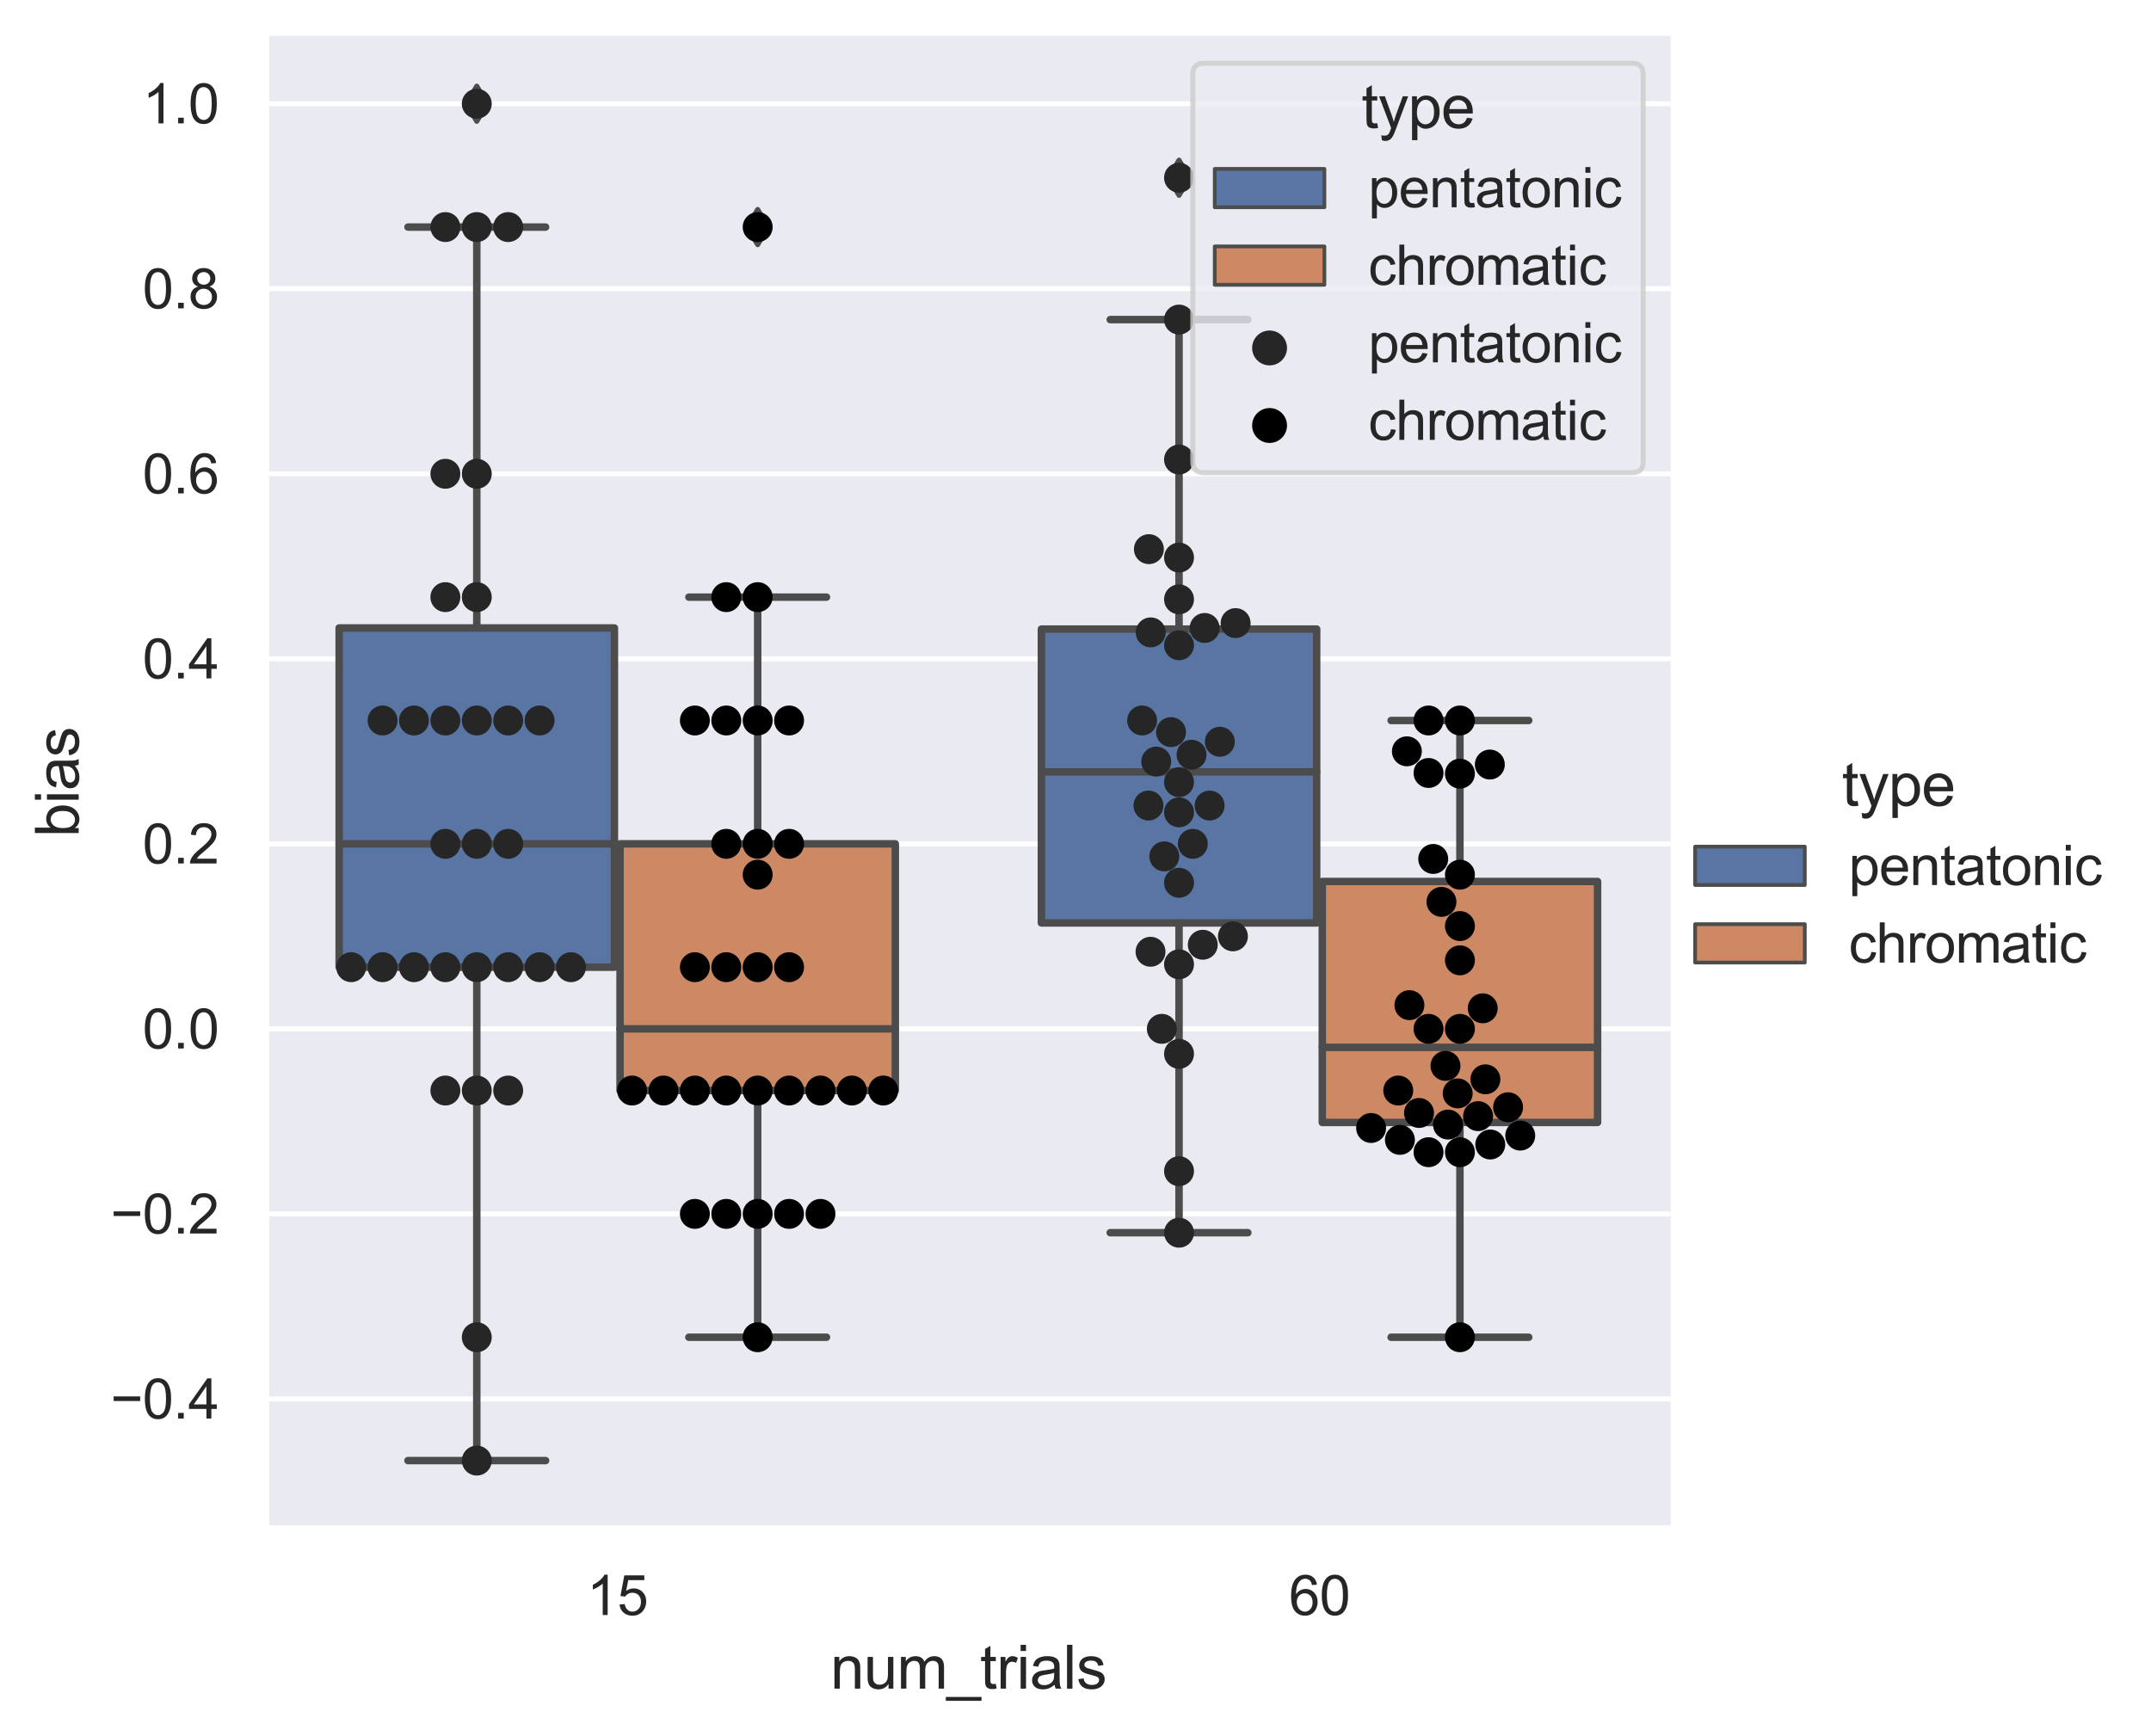 <?xml version="1.0" encoding="utf-8" standalone="no"?>
<!DOCTYPE svg PUBLIC "-//W3C//DTD SVG 1.1//EN"
  "http://www.w3.org/Graphics/SVG/1.1/DTD/svg11.dtd">
<svg xmlns:xlink="http://www.w3.org/1999/xlink" width="431.552pt" height="348.432pt" viewBox="0 0 431.552 348.432" xmlns="http://www.w3.org/2000/svg" version="1.1">
 <defs>
  <style type="text/css">*{stroke-linejoin: round; stroke-linecap: butt}</style>
 </defs>
 <g id="figure_1">
  <g id="patch_1">
   <path d="M 0 348.432 
L 431.552 348.432 
L 431.552 0 
L 0 0 
z
" style="fill: #ffffff"/>
  </g>
  <g id="axes_1">
   <g id="patch_2">
    <path d="M 53.389 306.697 
L 335.17 306.697 
L 335.17 7.2 
L 53.389 7.2 
z
" style="fill: #eaeaf2"/>
   </g>
   <g id="matplotlib.axis_1">
    <g id="xtick_1">
     <g id="text_1">
      <!-- 15 -->
      <g style="fill: #262626" transform="translate(117.717 324.071) scale(0.11 -0.11)">
       <defs>
        <path id="ArialMT-31" d="M 2384 0 
L 1822 0 
L 1822 3584 
Q 1619 3391 1289 3197 
Q 959 3003 697 2906 
L 697 3450 
Q 1169 3672 1522 3987 
Q 1875 4303 2022 4600 
L 2384 4600 
L 2384 0 
z
" transform="scale(0.016)"/>
        <path id="ArialMT-35" d="M 266 1200 
L 856 1250 
Q 922 819 1161 601 
Q 1400 384 1738 384 
Q 2144 384 2425 690 
Q 2706 997 2706 1503 
Q 2706 1984 2436 2262 
Q 2166 2541 1728 2541 
Q 1456 2541 1237 2417 
Q 1019 2294 894 2097 
L 366 2166 
L 809 4519 
L 3088 4519 
L 3088 3981 
L 1259 3981 
L 1013 2750 
Q 1425 3038 1878 3038 
Q 2478 3038 2890 2622 
Q 3303 2206 3303 1553 
Q 3303 931 2941 478 
Q 2500 -78 1738 -78 
Q 1113 -78 717 272 
Q 322 622 266 1200 
z
" transform="scale(0.016)"/>
       </defs>
       <use xlink:href="#ArialMT-31"/>
       <use xlink:href="#ArialMT-35" x="55.615"/>
      </g>
     </g>
    </g>
    <g id="xtick_2">
     <g id="text_2">
      <!-- 60 -->
      <g style="fill: #262626" transform="translate(258.608 324.071) scale(0.11 -0.11)">
       <defs>
        <path id="ArialMT-36" d="M 3184 3459 
L 2625 3416 
Q 2550 3747 2413 3897 
Q 2184 4138 1850 4138 
Q 1581 4138 1378 3988 
Q 1113 3794 959 3422 
Q 806 3050 800 2363 
Q 1003 2672 1297 2822 
Q 1591 2972 1913 2972 
Q 2475 2972 2870 2558 
Q 3266 2144 3266 1488 
Q 3266 1056 3080 686 
Q 2894 316 2569 119 
Q 2244 -78 1831 -78 
Q 1128 -78 684 439 
Q 241 956 241 2144 
Q 241 3472 731 4075 
Q 1159 4600 1884 4600 
Q 2425 4600 2770 4297 
Q 3116 3994 3184 3459 
z
M 888 1484 
Q 888 1194 1011 928 
Q 1134 663 1356 523 
Q 1578 384 1822 384 
Q 2178 384 2434 671 
Q 2691 959 2691 1453 
Q 2691 1928 2437 2201 
Q 2184 2475 1800 2475 
Q 1419 2475 1153 2201 
Q 888 1928 888 1484 
z
" transform="scale(0.016)"/>
        <path id="ArialMT-30" d="M 266 2259 
Q 266 3072 433 3567 
Q 600 4063 929 4331 
Q 1259 4600 1759 4600 
Q 2128 4600 2406 4451 
Q 2684 4303 2865 4023 
Q 3047 3744 3150 3342 
Q 3253 2941 3253 2259 
Q 3253 1453 3087 958 
Q 2922 463 2592 192 
Q 2263 -78 1759 -78 
Q 1097 -78 719 397 
Q 266 969 266 2259 
z
M 844 2259 
Q 844 1131 1108 757 
Q 1372 384 1759 384 
Q 2147 384 2411 759 
Q 2675 1134 2675 2259 
Q 2675 3391 2411 3762 
Q 2147 4134 1753 4134 
Q 1366 4134 1134 3806 
Q 844 3388 844 2259 
z
" transform="scale(0.016)"/>
       </defs>
       <use xlink:href="#ArialMT-36"/>
       <use xlink:href="#ArialMT-30" x="55.615"/>
      </g>
     </g>
    </g>
    <g id="text_3">
     <!-- num_trials -->
     <g style="fill: #262626" transform="translate(166.605 338.847) scale(0.12 -0.12)">
      <defs>
       <path id="ArialMT-6e" d="M 422 0 
L 422 3319 
L 928 3319 
L 928 2847 
Q 1294 3394 1984 3394 
Q 2284 3394 2536 3286 
Q 2788 3178 2913 3003 
Q 3038 2828 3088 2588 
Q 3119 2431 3119 2041 
L 3119 0 
L 2556 0 
L 2556 2019 
Q 2556 2363 2490 2533 
Q 2425 2703 2258 2804 
Q 2091 2906 1866 2906 
Q 1506 2906 1245 2678 
Q 984 2450 984 1813 
L 984 0 
L 422 0 
z
" transform="scale(0.016)"/>
       <path id="ArialMT-75" d="M 2597 0 
L 2597 488 
Q 2209 -75 1544 -75 
Q 1250 -75 995 37 
Q 741 150 617 320 
Q 494 491 444 738 
Q 409 903 409 1263 
L 409 3319 
L 972 3319 
L 972 1478 
Q 972 1038 1006 884 
Q 1059 663 1231 536 
Q 1403 409 1656 409 
Q 1909 409 2131 539 
Q 2353 669 2445 892 
Q 2538 1116 2538 1541 
L 2538 3319 
L 3100 3319 
L 3100 0 
L 2597 0 
z
" transform="scale(0.016)"/>
       <path id="ArialMT-6d" d="M 422 0 
L 422 3319 
L 925 3319 
L 925 2853 
Q 1081 3097 1340 3245 
Q 1600 3394 1931 3394 
Q 2300 3394 2536 3241 
Q 2772 3088 2869 2813 
Q 3263 3394 3894 3394 
Q 4388 3394 4653 3120 
Q 4919 2847 4919 2278 
L 4919 0 
L 4359 0 
L 4359 2091 
Q 4359 2428 4304 2576 
Q 4250 2725 4106 2815 
Q 3963 2906 3769 2906 
Q 3419 2906 3187 2673 
Q 2956 2441 2956 1928 
L 2956 0 
L 2394 0 
L 2394 2156 
Q 2394 2531 2256 2718 
Q 2119 2906 1806 2906 
Q 1569 2906 1367 2781 
Q 1166 2656 1075 2415 
Q 984 2175 984 1722 
L 984 0 
L 422 0 
z
" transform="scale(0.016)"/>
       <path id="ArialMT-5f" d="M -97 -1272 
L -97 -866 
L 3631 -866 
L 3631 -1272 
L -97 -1272 
z
" transform="scale(0.016)"/>
       <path id="ArialMT-74" d="M 1650 503 
L 1731 6 
Q 1494 -44 1306 -44 
Q 1000 -44 831 53 
Q 663 150 594 308 
Q 525 466 525 972 
L 525 2881 
L 113 2881 
L 113 3319 
L 525 3319 
L 525 4141 
L 1084 4478 
L 1084 3319 
L 1650 3319 
L 1650 2881 
L 1084 2881 
L 1084 941 
Q 1084 700 1114 631 
Q 1144 563 1211 522 
Q 1278 481 1403 481 
Q 1497 481 1650 503 
z
" transform="scale(0.016)"/>
       <path id="ArialMT-72" d="M 416 0 
L 416 3319 
L 922 3319 
L 922 2816 
Q 1116 3169 1280 3281 
Q 1444 3394 1641 3394 
Q 1925 3394 2219 3213 
L 2025 2691 
Q 1819 2813 1613 2813 
Q 1428 2813 1281 2702 
Q 1134 2591 1072 2394 
Q 978 2094 978 1738 
L 978 0 
L 416 0 
z
" transform="scale(0.016)"/>
       <path id="ArialMT-69" d="M 425 3934 
L 425 4581 
L 988 4581 
L 988 3934 
L 425 3934 
z
M 425 0 
L 425 3319 
L 988 3319 
L 988 0 
L 425 0 
z
" transform="scale(0.016)"/>
       <path id="ArialMT-61" d="M 2588 409 
Q 2275 144 1986 34 
Q 1697 -75 1366 -75 
Q 819 -75 525 192 
Q 231 459 231 875 
Q 231 1119 342 1320 
Q 453 1522 633 1644 
Q 813 1766 1038 1828 
Q 1203 1872 1538 1913 
Q 2219 1994 2541 2106 
Q 2544 2222 2544 2253 
Q 2544 2597 2384 2738 
Q 2169 2928 1744 2928 
Q 1347 2928 1158 2789 
Q 969 2650 878 2297 
L 328 2372 
Q 403 2725 575 2942 
Q 747 3159 1072 3276 
Q 1397 3394 1825 3394 
Q 2250 3394 2515 3294 
Q 2781 3194 2906 3042 
Q 3031 2891 3081 2659 
Q 3109 2516 3109 2141 
L 3109 1391 
Q 3109 606 3145 398 
Q 3181 191 3288 0 
L 2700 0 
Q 2613 175 2588 409 
z
M 2541 1666 
Q 2234 1541 1622 1453 
Q 1275 1403 1131 1340 
Q 988 1278 909 1158 
Q 831 1038 831 891 
Q 831 666 1001 516 
Q 1172 366 1500 366 
Q 1825 366 2078 508 
Q 2331 650 2450 897 
Q 2541 1088 2541 1459 
L 2541 1666 
z
" transform="scale(0.016)"/>
       <path id="ArialMT-6c" d="M 409 0 
L 409 4581 
L 972 4581 
L 972 0 
L 409 0 
z
" transform="scale(0.016)"/>
       <path id="ArialMT-73" d="M 197 991 
L 753 1078 
Q 800 744 1014 566 
Q 1228 388 1613 388 
Q 2000 388 2187 545 
Q 2375 703 2375 916 
Q 2375 1106 2209 1216 
Q 2094 1291 1634 1406 
Q 1016 1563 777 1677 
Q 538 1791 414 1992 
Q 291 2194 291 2438 
Q 291 2659 392 2848 
Q 494 3038 669 3163 
Q 800 3259 1026 3326 
Q 1253 3394 1513 3394 
Q 1903 3394 2198 3281 
Q 2494 3169 2634 2976 
Q 2775 2784 2828 2463 
L 2278 2388 
Q 2241 2644 2061 2787 
Q 1881 2931 1553 2931 
Q 1166 2931 1000 2803 
Q 834 2675 834 2503 
Q 834 2394 903 2306 
Q 972 2216 1119 2156 
Q 1203 2125 1616 2013 
Q 2213 1853 2448 1751 
Q 2684 1650 2818 1456 
Q 2953 1263 2953 975 
Q 2953 694 2789 445 
Q 2625 197 2315 61 
Q 2006 -75 1616 -75 
Q 969 -75 630 194 
Q 291 463 197 991 
z
" transform="scale(0.016)"/>
      </defs>
      <use xlink:href="#ArialMT-6e"/>
      <use xlink:href="#ArialMT-75" x="55.615"/>
      <use xlink:href="#ArialMT-6d" x="111.23"/>
      <use xlink:href="#ArialMT-5f" x="194.531"/>
      <use xlink:href="#ArialMT-74" x="250.146"/>
      <use xlink:href="#ArialMT-72" x="277.93"/>
      <use xlink:href="#ArialMT-69" x="311.23"/>
      <use xlink:href="#ArialMT-61" x="333.447"/>
      <use xlink:href="#ArialMT-6c" x="389.062"/>
      <use xlink:href="#ArialMT-73" x="411.279"/>
     </g>
    </g>
   </g>
   <g id="matplotlib.axis_2">
    <g id="ytick_1">
     <g id="line2d_1">
      <path d="M 53.389 280.708 
L 335.17 280.708 
" clip-path="url(#pcadd8b3899)" style="fill: none; stroke: #ffffff; stroke-linecap: round"/>
     </g>
     <g id="text_4">
      <!-- −0.4 -->
      <g style="fill: #262626" transform="translate(22.174 284.645) scale(0.11 -0.11)">
       <defs>
        <path id="ArialMT-2212" d="M 3381 1997 
L 356 1997 
L 356 2522 
L 3381 2522 
L 3381 1997 
z
" transform="scale(0.016)"/>
        <path id="ArialMT-2e" d="M 581 0 
L 581 641 
L 1222 641 
L 1222 0 
L 581 0 
z
" transform="scale(0.016)"/>
        <path id="ArialMT-34" d="M 2069 0 
L 2069 1097 
L 81 1097 
L 81 1613 
L 2172 4581 
L 2631 4581 
L 2631 1613 
L 3250 1613 
L 3250 1097 
L 2631 1097 
L 2631 0 
L 2069 0 
z
M 2069 1613 
L 2069 3678 
L 634 1613 
L 2069 1613 
z
" transform="scale(0.016)"/>
       </defs>
       <use xlink:href="#ArialMT-2212"/>
       <use xlink:href="#ArialMT-30" x="58.398"/>
       <use xlink:href="#ArialMT-2e" x="114.014"/>
       <use xlink:href="#ArialMT-34" x="141.797"/>
      </g>
     </g>
    </g>
    <g id="ytick_2">
     <g id="line2d_2">
      <path d="M 53.389 243.58 
L 335.17 243.58 
" clip-path="url(#pcadd8b3899)" style="fill: none; stroke: #ffffff; stroke-linecap: round"/>
     </g>
     <g id="text_5">
      <!-- −0.2 -->
      <g style="fill: #262626" transform="translate(22.174 247.517) scale(0.11 -0.11)">
       <defs>
        <path id="ArialMT-32" d="M 3222 541 
L 3222 0 
L 194 0 
Q 188 203 259 391 
Q 375 700 629 1000 
Q 884 1300 1366 1694 
Q 2113 2306 2375 2664 
Q 2638 3022 2638 3341 
Q 2638 3675 2398 3904 
Q 2159 4134 1775 4134 
Q 1369 4134 1125 3890 
Q 881 3647 878 3216 
L 300 3275 
Q 359 3922 746 4261 
Q 1134 4600 1788 4600 
Q 2447 4600 2831 4234 
Q 3216 3869 3216 3328 
Q 3216 3053 3103 2787 
Q 2991 2522 2730 2228 
Q 2469 1934 1863 1422 
Q 1356 997 1212 845 
Q 1069 694 975 541 
L 3222 541 
z
" transform="scale(0.016)"/>
       </defs>
       <use xlink:href="#ArialMT-2212"/>
       <use xlink:href="#ArialMT-30" x="58.398"/>
       <use xlink:href="#ArialMT-2e" x="114.014"/>
       <use xlink:href="#ArialMT-32" x="141.797"/>
      </g>
     </g>
    </g>
    <g id="ytick_3">
     <g id="line2d_3">
      <path d="M 53.389 206.452 
L 335.17 206.452 
" clip-path="url(#pcadd8b3899)" style="fill: none; stroke: #ffffff; stroke-linecap: round"/>
     </g>
     <g id="text_6">
      <!-- 0.0 -->
      <g style="fill: #262626" transform="translate(28.599 210.389) scale(0.11 -0.11)">
       <use xlink:href="#ArialMT-30"/>
       <use xlink:href="#ArialMT-2e" x="55.615"/>
       <use xlink:href="#ArialMT-30" x="83.398"/>
      </g>
     </g>
    </g>
    <g id="ytick_4">
     <g id="line2d_4">
      <path d="M 53.389 169.325 
L 335.17 169.325 
" clip-path="url(#pcadd8b3899)" style="fill: none; stroke: #ffffff; stroke-linecap: round"/>
     </g>
     <g id="text_7">
      <!-- 0.2 -->
      <g style="fill: #262626" transform="translate(28.599 173.261) scale(0.11 -0.11)">
       <use xlink:href="#ArialMT-30"/>
       <use xlink:href="#ArialMT-2e" x="55.615"/>
       <use xlink:href="#ArialMT-32" x="83.398"/>
      </g>
     </g>
    </g>
    <g id="ytick_5">
     <g id="line2d_5">
      <path d="M 53.389 132.197 
L 335.17 132.197 
" clip-path="url(#pcadd8b3899)" style="fill: none; stroke: #ffffff; stroke-linecap: round"/>
     </g>
     <g id="text_8">
      <!-- 0.4 -->
      <g style="fill: #262626" transform="translate(28.599 136.134) scale(0.11 -0.11)">
       <use xlink:href="#ArialMT-30"/>
       <use xlink:href="#ArialMT-2e" x="55.615"/>
       <use xlink:href="#ArialMT-34" x="83.398"/>
      </g>
     </g>
    </g>
    <g id="ytick_6">
     <g id="line2d_6">
      <path d="M 53.389 95.069 
L 335.17 95.069 
" clip-path="url(#pcadd8b3899)" style="fill: none; stroke: #ffffff; stroke-linecap: round"/>
     </g>
     <g id="text_9">
      <!-- 0.6 -->
      <g style="fill: #262626" transform="translate(28.599 99.006) scale(0.11 -0.11)">
       <use xlink:href="#ArialMT-30"/>
       <use xlink:href="#ArialMT-2e" x="55.615"/>
       <use xlink:href="#ArialMT-36" x="83.398"/>
      </g>
     </g>
    </g>
    <g id="ytick_7">
     <g id="line2d_7">
      <path d="M 53.389 57.941 
L 335.17 57.941 
" clip-path="url(#pcadd8b3899)" style="fill: none; stroke: #ffffff; stroke-linecap: round"/>
     </g>
     <g id="text_10">
      <!-- 0.8 -->
      <g style="fill: #262626" transform="translate(28.599 61.878) scale(0.11 -0.11)">
       <defs>
        <path id="ArialMT-38" d="M 1131 2484 
Q 781 2613 612 2850 
Q 444 3088 444 3419 
Q 444 3919 803 4259 
Q 1163 4600 1759 4600 
Q 2359 4600 2725 4251 
Q 3091 3903 3091 3403 
Q 3091 3084 2923 2848 
Q 2756 2613 2416 2484 
Q 2838 2347 3058 2040 
Q 3278 1734 3278 1309 
Q 3278 722 2862 322 
Q 2447 -78 1769 -78 
Q 1091 -78 675 323 
Q 259 725 259 1325 
Q 259 1772 486 2073 
Q 713 2375 1131 2484 
z
M 1019 3438 
Q 1019 3113 1228 2906 
Q 1438 2700 1772 2700 
Q 2097 2700 2305 2904 
Q 2513 3109 2513 3406 
Q 2513 3716 2298 3927 
Q 2084 4138 1766 4138 
Q 1444 4138 1231 3931 
Q 1019 3725 1019 3438 
z
M 838 1322 
Q 838 1081 952 856 
Q 1066 631 1291 507 
Q 1516 384 1775 384 
Q 2178 384 2440 643 
Q 2703 903 2703 1303 
Q 2703 1709 2433 1975 
Q 2163 2241 1756 2241 
Q 1359 2241 1098 1978 
Q 838 1716 838 1322 
z
" transform="scale(0.016)"/>
       </defs>
       <use xlink:href="#ArialMT-30"/>
       <use xlink:href="#ArialMT-2e" x="55.615"/>
       <use xlink:href="#ArialMT-38" x="83.398"/>
      </g>
     </g>
    </g>
    <g id="ytick_8">
     <g id="line2d_8">
      <path d="M 53.389 20.814 
L 335.17 20.814 
" clip-path="url(#pcadd8b3899)" style="fill: none; stroke: #ffffff; stroke-linecap: round"/>
     </g>
     <g id="text_11">
      <!-- 1.0 -->
      <g style="fill: #262626" transform="translate(28.599 24.75) scale(0.11 -0.11)">
       <use xlink:href="#ArialMT-31"/>
       <use xlink:href="#ArialMT-2e" x="55.615"/>
       <use xlink:href="#ArialMT-30" x="83.398"/>
      </g>
     </g>
    </g>
    <g id="text_12">
     <!-- bias -->
     <g style="fill: #262626" transform="translate(15.789 167.955) rotate(-90) scale(0.12 -0.12)">
      <defs>
       <path id="ArialMT-62" d="M 941 0 
L 419 0 
L 419 4581 
L 981 4581 
L 981 2947 
Q 1338 3394 1891 3394 
Q 2197 3394 2470 3270 
Q 2744 3147 2920 2923 
Q 3097 2700 3197 2384 
Q 3297 2069 3297 1709 
Q 3297 856 2875 390 
Q 2453 -75 1863 -75 
Q 1275 -75 941 416 
L 941 0 
z
M 934 1684 
Q 934 1088 1097 822 
Q 1363 388 1816 388 
Q 2184 388 2453 708 
Q 2722 1028 2722 1663 
Q 2722 2313 2464 2622 
Q 2206 2931 1841 2931 
Q 1472 2931 1203 2611 
Q 934 2291 934 1684 
z
" transform="scale(0.016)"/>
      </defs>
      <use xlink:href="#ArialMT-62"/>
      <use xlink:href="#ArialMT-69" x="55.615"/>
      <use xlink:href="#ArialMT-61" x="77.832"/>
      <use xlink:href="#ArialMT-73" x="133.447"/>
     </g>
    </g>
   </g>
   <g id="patch_3">
    <path d="M 68.042 194.077 
L 123.271 194.077 
L 123.271 126.009 
L 68.042 126.009 
L 68.042 194.077 
z
" clip-path="url(#pcadd8b3899)" style="fill: #5875a4; stroke: #4c4c4c; stroke-width: 1.5; stroke-linejoin: miter"/>
   </g>
   <g id="patch_4">
    <path d="M 124.398 218.828 
L 179.627 218.828 
L 179.627 169.325 
L 124.398 169.325 
L 124.398 218.828 
z
" clip-path="url(#pcadd8b3899)" style="fill: #cc8963; stroke: #4c4c4c; stroke-width: 1.5; stroke-linejoin: miter"/>
   </g>
   <g id="patch_5">
    <path d="M 208.932 185.202 
L 264.161 185.202 
L 264.161 126.23 
L 208.932 126.23 
L 208.932 185.202 
z
" clip-path="url(#pcadd8b3899)" style="fill: #5875a4; stroke: #4c4c4c; stroke-width: 1.5; stroke-linejoin: miter"/>
   </g>
   <g id="patch_6">
    <path d="M 265.289 225.234 
L 320.518 225.234 
L 320.518 176.878 
L 265.289 176.878 
L 265.289 225.234 
z
" clip-path="url(#pcadd8b3899)" style="fill: #cc8963; stroke: #4c4c4c; stroke-width: 1.5; stroke-linejoin: miter"/>
   </g>
   <g id="patch_7">
    <path d="M 123.834 206.452 
L 123.834 206.452 
L 123.834 206.452 
L 123.834 206.452 
z
" clip-path="url(#pcadd8b3899)" style="fill: #5875a4; stroke: #4c4c4c; stroke-width: 0.75; stroke-linejoin: miter"/>
   </g>
   <g id="patch_8">
    <path d="M 123.834 206.452 
L 123.834 206.452 
L 123.834 206.452 
L 123.834 206.452 
z
" clip-path="url(#pcadd8b3899)" style="fill: #cc8963; stroke: #4c4c4c; stroke-width: 0.75; stroke-linejoin: miter"/>
   </g>
   <g id="PathCollection_1"/>
   <g id="PathCollection_2"/>
   <g id="line2d_9">
    <path d="M 95.656 194.077 
L 95.656 293.084 
" clip-path="url(#pcadd8b3899)" style="fill: none; stroke: #4c4c4c; stroke-width: 1.5; stroke-linecap: round"/>
   </g>
   <g id="line2d_10">
    <path d="M 95.656 126.009 
L 95.656 45.565 
" clip-path="url(#pcadd8b3899)" style="fill: none; stroke: #4c4c4c; stroke-width: 1.5; stroke-linecap: round"/>
   </g>
   <g id="line2d_11">
    <path d="M 81.849 293.084 
L 109.464 293.084 
" clip-path="url(#pcadd8b3899)" style="fill: none; stroke: #4c4c4c; stroke-width: 1.5; stroke-linecap: round"/>
   </g>
   <g id="line2d_12">
    <path d="M 81.849 45.565 
L 109.464 45.565 
" clip-path="url(#pcadd8b3899)" style="fill: none; stroke: #4c4c4c; stroke-width: 1.5; stroke-linecap: round"/>
   </g>
   <g id="line2d_13">
    <defs>
     <path id="maf854a29ac" d="M 0 3.536 
L 2.121 0 
L 0 -3.536 
L -2.121 0 
z
" style="stroke: #4c4c4c; stroke-linejoin: miter"/>
    </defs>
    <g clip-path="url(#pcadd8b3899)">
     <use xlink:href="#maf854a29ac" x="95.656" y="20.814" style="fill: #4c4c4c; stroke: #4c4c4c; stroke-linejoin: miter"/>
    </g>
   </g>
   <g id="line2d_14">
    <path d="M 152.012 218.828 
L 152.012 268.332 
" clip-path="url(#pcadd8b3899)" style="fill: none; stroke: #4c4c4c; stroke-width: 1.5; stroke-linecap: round"/>
   </g>
   <g id="line2d_15">
    <path d="M 152.012 169.325 
L 152.012 119.821 
" clip-path="url(#pcadd8b3899)" style="fill: none; stroke: #4c4c4c; stroke-width: 1.5; stroke-linecap: round"/>
   </g>
   <g id="line2d_16">
    <path d="M 138.205 268.332 
L 165.82 268.332 
" clip-path="url(#pcadd8b3899)" style="fill: none; stroke: #4c4c4c; stroke-width: 1.5; stroke-linecap: round"/>
   </g>
   <g id="line2d_17">
    <path d="M 138.205 119.821 
L 165.82 119.821 
" clip-path="url(#pcadd8b3899)" style="fill: none; stroke: #4c4c4c; stroke-width: 1.5; stroke-linecap: round"/>
   </g>
   <g id="line2d_18">
    <g clip-path="url(#pcadd8b3899)">
     <use xlink:href="#maf854a29ac" x="152.012" y="45.565" style="fill: #4c4c4c; stroke: #4c4c4c; stroke-linejoin: miter"/>
    </g>
   </g>
   <g id="line2d_19">
    <path d="M 236.547 185.202 
L 236.547 247.356 
" clip-path="url(#pcadd8b3899)" style="fill: none; stroke: #4c4c4c; stroke-width: 1.5; stroke-linecap: round"/>
   </g>
   <g id="line2d_20">
    <path d="M 236.547 126.23 
L 236.547 64.129 
" clip-path="url(#pcadd8b3899)" style="fill: none; stroke: #4c4c4c; stroke-width: 1.5; stroke-linecap: round"/>
   </g>
   <g id="line2d_21">
    <path d="M 222.74 247.356 
L 250.354 247.356 
" clip-path="url(#pcadd8b3899)" style="fill: none; stroke: #4c4c4c; stroke-width: 1.5; stroke-linecap: round"/>
   </g>
   <g id="line2d_22">
    <path d="M 222.74 64.129 
L 250.354 64.129 
" clip-path="url(#pcadd8b3899)" style="fill: none; stroke: #4c4c4c; stroke-width: 1.5; stroke-linecap: round"/>
   </g>
   <g id="line2d_23">
    <g clip-path="url(#pcadd8b3899)">
     <use xlink:href="#maf854a29ac" x="236.547" y="35.665" style="fill: #4c4c4c; stroke: #4c4c4c; stroke-linejoin: miter"/>
    </g>
   </g>
   <g id="line2d_24">
    <path d="M 292.903 225.234 
L 292.903 268.332 
" clip-path="url(#pcadd8b3899)" style="fill: none; stroke: #4c4c4c; stroke-width: 1.5; stroke-linecap: round"/>
   </g>
   <g id="line2d_25">
    <path d="M 292.903 176.878 
L 292.903 144.573 
" clip-path="url(#pcadd8b3899)" style="fill: none; stroke: #4c4c4c; stroke-width: 1.5; stroke-linecap: round"/>
   </g>
   <g id="line2d_26">
    <path d="M 279.096 268.332 
L 306.71 268.332 
" clip-path="url(#pcadd8b3899)" style="fill: none; stroke: #4c4c4c; stroke-width: 1.5; stroke-linecap: round"/>
   </g>
   <g id="line2d_27">
    <path d="M 279.096 144.573 
L 306.71 144.573 
" clip-path="url(#pcadd8b3899)" style="fill: none; stroke: #4c4c4c; stroke-width: 1.5; stroke-linecap: round"/>
   </g>
   <g id="line2d_28"/>
   <g id="line2d_29">
    <path d="M 68.042 169.325 
L 123.271 169.325 
" clip-path="url(#pcadd8b3899)" style="fill: none; stroke: #4c4c4c; stroke-width: 1.5; stroke-linecap: round"/>
   </g>
   <g id="line2d_30">
    <path d="M 124.398 206.452 
L 179.627 206.452 
" clip-path="url(#pcadd8b3899)" style="fill: none; stroke: #4c4c4c; stroke-width: 1.5; stroke-linecap: round"/>
   </g>
   <g id="line2d_31">
    <path d="M 208.932 154.886 
L 264.161 154.886 
" clip-path="url(#pcadd8b3899)" style="fill: none; stroke: #4c4c4c; stroke-width: 1.5; stroke-linecap: round"/>
   </g>
   <g id="line2d_32">
    <path d="M 265.289 210.165 
L 320.518 210.165 
" clip-path="url(#pcadd8b3899)" style="fill: none; stroke: #4c4c4c; stroke-width: 1.5; stroke-linecap: round"/>
   </g>
   <g id="patch_9">
    <path d="M 53.389 306.697 
L 53.389 7.2 
" style="fill: none; stroke: #ffffff; stroke-width: 1.25; stroke-linejoin: miter; stroke-linecap: square"/>
   </g>
   <g id="patch_10">
    <path d="M 53.389 306.697 
L 335.17 306.697 
" style="fill: none; stroke: #ffffff; stroke-width: 1.25; stroke-linejoin: miter; stroke-linecap: square"/>
   </g>
   <g id="PathCollection_3">
    <defs>
     <path id="C0_0_65d9b50b55" d="M 0 3 
C 0.796 3 1.559 2.684 2.121 2.121 
C 2.684 1.559 3 0.796 3 -0 
C 3 -0.796 2.684 -1.559 2.121 -2.121 
C 1.559 -2.684 0.796 -3 0 -3 
C -0.796 -3 -1.559 -2.684 -2.121 -2.121 
C -2.684 -1.559 -3 -0.796 -3 0 
C -3 0.796 -2.684 1.559 -2.121 2.121 
C -1.559 2.684 -0.796 3 0 3 
z
"/>
    </defs>
    <g clip-path="url(#pcadd8b3899)">
     <use xlink:href="#C0_0_65d9b50b55" x="95.656" y="45.565" style="fill: #262626"/>
    </g>
    <g clip-path="url(#pcadd8b3899)">
     <use xlink:href="#C0_0_65d9b50b55" x="108.256" y="144.573" style="fill: #262626"/>
    </g>
    <g clip-path="url(#pcadd8b3899)">
     <use xlink:href="#C0_0_65d9b50b55" x="95.656" y="218.828" style="fill: #262626"/>
    </g>
    <g clip-path="url(#pcadd8b3899)">
     <use xlink:href="#C0_0_65d9b50b55" x="95.656" y="20.814" style="fill: #262626"/>
    </g>
    <g clip-path="url(#pcadd8b3899)">
     <use xlink:href="#C0_0_65d9b50b55" x="89.356" y="194.077" style="fill: #262626"/>
    </g>
    <g clip-path="url(#pcadd8b3899)">
     <use xlink:href="#C0_0_65d9b50b55" x="101.956" y="194.077" style="fill: #262626"/>
    </g>
    <g clip-path="url(#pcadd8b3899)">
     <use xlink:href="#C0_0_65d9b50b55" x="101.956" y="169.325" style="fill: #262626"/>
    </g>
    <g clip-path="url(#pcadd8b3899)">
     <use xlink:href="#C0_0_65d9b50b55" x="95.656" y="119.821" style="fill: #262626"/>
    </g>
    <g clip-path="url(#pcadd8b3899)">
     <use xlink:href="#C0_0_65d9b50b55" x="76.756" y="194.077" style="fill: #262626"/>
    </g>
    <g clip-path="url(#pcadd8b3899)">
     <use xlink:href="#C0_0_65d9b50b55" x="114.556" y="194.077" style="fill: #262626"/>
    </g>
    <g clip-path="url(#pcadd8b3899)">
     <use xlink:href="#C0_0_65d9b50b55" x="89.356" y="169.325" style="fill: #262626"/>
    </g>
    <g clip-path="url(#pcadd8b3899)">
     <use xlink:href="#C0_0_65d9b50b55" x="89.356" y="218.828" style="fill: #262626"/>
    </g>
    <g clip-path="url(#pcadd8b3899)">
     <use xlink:href="#C0_0_65d9b50b55" x="95.656" y="293.084" style="fill: #262626"/>
    </g>
    <g clip-path="url(#pcadd8b3899)">
     <use xlink:href="#C0_0_65d9b50b55" x="76.756" y="144.573" style="fill: #262626"/>
    </g>
    <g clip-path="url(#pcadd8b3899)">
     <use xlink:href="#C0_0_65d9b50b55" x="101.956" y="45.565" style="fill: #262626"/>
    </g>
    <g clip-path="url(#pcadd8b3899)">
     <use xlink:href="#C0_0_65d9b50b55" x="95.656" y="95.069" style="fill: #262626"/>
    </g>
    <g clip-path="url(#pcadd8b3899)">
     <use xlink:href="#C0_0_65d9b50b55" x="70.456" y="194.077" style="fill: #262626"/>
    </g>
    <g clip-path="url(#pcadd8b3899)">
     <use xlink:href="#C0_0_65d9b50b55" x="108.256" y="194.077" style="fill: #262626"/>
    </g>
    <g clip-path="url(#pcadd8b3899)">
     <use xlink:href="#C0_0_65d9b50b55" x="83.056" y="194.077" style="fill: #262626"/>
    </g>
    <g clip-path="url(#pcadd8b3899)">
     <use xlink:href="#C0_0_65d9b50b55" x="89.356" y="144.573" style="fill: #262626"/>
    </g>
    <g clip-path="url(#pcadd8b3899)">
     <use xlink:href="#C0_0_65d9b50b55" x="89.356" y="119.821" style="fill: #262626"/>
    </g>
    <g clip-path="url(#pcadd8b3899)">
     <use xlink:href="#C0_0_65d9b50b55" x="89.356" y="45.565" style="fill: #262626"/>
    </g>
    <g clip-path="url(#pcadd8b3899)">
     <use xlink:href="#C0_0_65d9b50b55" x="89.356" y="95.069" style="fill: #262626"/>
    </g>
    <g clip-path="url(#pcadd8b3899)">
     <use xlink:href="#C0_0_65d9b50b55" x="83.056" y="144.573" style="fill: #262626"/>
    </g>
    <g clip-path="url(#pcadd8b3899)">
     <use xlink:href="#C0_0_65d9b50b55" x="101.956" y="218.828" style="fill: #262626"/>
    </g>
    <g clip-path="url(#pcadd8b3899)">
     <use xlink:href="#C0_0_65d9b50b55" x="95.656" y="169.325" style="fill: #262626"/>
    </g>
    <g clip-path="url(#pcadd8b3899)">
     <use xlink:href="#C0_0_65d9b50b55" x="95.656" y="194.077" style="fill: #262626"/>
    </g>
    <g clip-path="url(#pcadd8b3899)">
     <use xlink:href="#C0_0_65d9b50b55" x="101.956" y="144.573" style="fill: #262626"/>
    </g>
    <g clip-path="url(#pcadd8b3899)">
     <use xlink:href="#C0_0_65d9b50b55" x="95.656" y="144.573" style="fill: #262626"/>
    </g>
    <g clip-path="url(#pcadd8b3899)">
     <use xlink:href="#C0_0_65d9b50b55" x="95.656" y="268.332" style="fill: #262626"/>
    </g>
   </g>
   <g id="PathCollection_4">
    <defs>
     <path id="C1_0_60c293bf09" d="M 0 3 
C 0.796 3 1.559 2.684 2.121 2.121 
C 2.684 1.559 3 0.796 3 -0 
C 3 -0.796 2.684 -1.559 2.121 -2.121 
C 1.559 -2.684 0.796 -3 0 -3 
C -0.796 -3 -1.559 -2.684 -2.121 -2.121 
C -2.684 -1.559 -3 -0.796 -3 0 
C -3 0.796 -2.684 1.559 -2.121 2.121 
C -1.559 2.684 -0.796 3 0 3 
z
"/>
    </defs>
    <g clip-path="url(#pcadd8b3899)">
     <use xlink:href="#C1_0_60c293bf09" x="145.712" y="119.821"/>
    </g>
    <g clip-path="url(#pcadd8b3899)">
     <use xlink:href="#C1_0_60c293bf09" x="164.612" y="243.58"/>
    </g>
    <g clip-path="url(#pcadd8b3899)">
     <use xlink:href="#C1_0_60c293bf09" x="145.712" y="218.828"/>
    </g>
    <g clip-path="url(#pcadd8b3899)">
     <use xlink:href="#C1_0_60c293bf09" x="133.112" y="218.828"/>
    </g>
    <g clip-path="url(#pcadd8b3899)">
     <use xlink:href="#C1_0_60c293bf09" x="158.312" y="169.325"/>
    </g>
    <g clip-path="url(#pcadd8b3899)">
     <use xlink:href="#C1_0_60c293bf09" x="152.012" y="218.828"/>
    </g>
    <g clip-path="url(#pcadd8b3899)">
     <use xlink:href="#C1_0_60c293bf09" x="158.312" y="194.077"/>
    </g>
    <g clip-path="url(#pcadd8b3899)">
     <use xlink:href="#C1_0_60c293bf09" x="145.712" y="194.077"/>
    </g>
    <g clip-path="url(#pcadd8b3899)">
     <use xlink:href="#C1_0_60c293bf09" x="170.912" y="218.828"/>
    </g>
    <g clip-path="url(#pcadd8b3899)">
     <use xlink:href="#C1_0_60c293bf09" x="152.012" y="194.077"/>
    </g>
    <g clip-path="url(#pcadd8b3899)">
     <use xlink:href="#C1_0_60c293bf09" x="126.812" y="218.828"/>
    </g>
    <g clip-path="url(#pcadd8b3899)">
     <use xlink:href="#C1_0_60c293bf09" x="152.012" y="45.565"/>
    </g>
    <g clip-path="url(#pcadd8b3899)">
     <use xlink:href="#C1_0_60c293bf09" x="152.012" y="119.821"/>
    </g>
    <g clip-path="url(#pcadd8b3899)">
     <use xlink:href="#C1_0_60c293bf09" x="152.012" y="169.325"/>
    </g>
    <g clip-path="url(#pcadd8b3899)">
     <use xlink:href="#C1_0_60c293bf09" x="152.012" y="268.332"/>
    </g>
    <g clip-path="url(#pcadd8b3899)">
     <use xlink:href="#C1_0_60c293bf09" x="158.312" y="144.573"/>
    </g>
    <g clip-path="url(#pcadd8b3899)">
     <use xlink:href="#C1_0_60c293bf09" x="145.712" y="169.325"/>
    </g>
    <g clip-path="url(#pcadd8b3899)">
     <use xlink:href="#C1_0_60c293bf09" x="145.712" y="144.573"/>
    </g>
    <g clip-path="url(#pcadd8b3899)">
     <use xlink:href="#C1_0_60c293bf09" x="139.412" y="218.828"/>
    </g>
    <g clip-path="url(#pcadd8b3899)">
     <use xlink:href="#C1_0_60c293bf09" x="158.312" y="218.828"/>
    </g>
    <g clip-path="url(#pcadd8b3899)">
     <use xlink:href="#C1_0_60c293bf09" x="145.712" y="243.58"/>
    </g>
    <g clip-path="url(#pcadd8b3899)">
     <use xlink:href="#C1_0_60c293bf09" x="139.412" y="194.077"/>
    </g>
    <g clip-path="url(#pcadd8b3899)">
     <use xlink:href="#C1_0_60c293bf09" x="152.012" y="243.58"/>
    </g>
    <g clip-path="url(#pcadd8b3899)">
     <use xlink:href="#C1_0_60c293bf09" x="139.412" y="144.573"/>
    </g>
    <g clip-path="url(#pcadd8b3899)">
     <use xlink:href="#C1_0_60c293bf09" x="177.212" y="218.828"/>
    </g>
    <g clip-path="url(#pcadd8b3899)">
     <use xlink:href="#C1_0_60c293bf09" x="152.012" y="175.513"/>
    </g>
    <g clip-path="url(#pcadd8b3899)">
     <use xlink:href="#C1_0_60c293bf09" x="152.012" y="144.573"/>
    </g>
    <g clip-path="url(#pcadd8b3899)">
     <use xlink:href="#C1_0_60c293bf09" x="164.612" y="218.828"/>
    </g>
    <g clip-path="url(#pcadd8b3899)">
     <use xlink:href="#C1_0_60c293bf09" x="158.312" y="243.58"/>
    </g>
    <g clip-path="url(#pcadd8b3899)">
     <use xlink:href="#C1_0_60c293bf09" x="139.412" y="243.58"/>
    </g>
   </g>
   <g id="PathCollection_5">
    <defs>
     <path id="C2_0_50c856e078" d="M 0 3 
C 0.796 3 1.559 2.684 2.121 2.121 
C 2.684 1.559 3 0.796 3 -0 
C 3 -0.796 2.684 -1.559 2.121 -2.121 
C 1.559 -2.684 0.796 -3 0 -3 
C -0.796 -3 -1.559 -2.684 -2.121 -2.121 
C -2.684 -1.559 -3 -0.796 -3 0 
C -3 0.796 -2.684 1.559 -2.121 2.121 
C -1.559 2.684 -0.796 3 0 3 
z
"/>
    </defs>
    <g clip-path="url(#pcadd8b3899)">
     <use xlink:href="#C2_0_50c856e078" x="241.312" y="189.576" style="fill: #262626"/>
    </g>
    <g clip-path="url(#pcadd8b3899)">
     <use xlink:href="#C2_0_50c856e078" x="236.547" y="129.48" style="fill: #262626"/>
    </g>
    <g clip-path="url(#pcadd8b3899)">
     <use xlink:href="#C2_0_50c856e078" x="229.142" y="144.573" style="fill: #262626"/>
    </g>
    <g clip-path="url(#pcadd8b3899)">
     <use xlink:href="#C2_0_50c856e078" x="241.685" y="126.009" style="fill: #262626"/>
    </g>
    <g clip-path="url(#pcadd8b3899)">
     <use xlink:href="#C2_0_50c856e078" x="247.358" y="187.889" style="fill: #262626"/>
    </g>
    <g clip-path="url(#pcadd8b3899)">
     <use xlink:href="#C2_0_50c856e078" x="236.547" y="163.005" style="fill: #262626"/>
    </g>
    <g clip-path="url(#pcadd8b3899)">
     <use xlink:href="#C2_0_50c856e078" x="231.972" y="152.823" style="fill: #262626"/>
    </g>
    <g clip-path="url(#pcadd8b3899)">
     <use xlink:href="#C2_0_50c856e078" x="236.547" y="120.263" style="fill: #262626"/>
    </g>
    <g clip-path="url(#pcadd8b3899)">
     <use xlink:href="#C2_0_50c856e078" x="236.547" y="235.012" style="fill: #262626"/>
    </g>
    <g clip-path="url(#pcadd8b3899)">
     <use xlink:href="#C2_0_50c856e078" x="230.411" y="161.643" style="fill: #262626"/>
    </g>
    <g clip-path="url(#pcadd8b3899)">
     <use xlink:href="#C2_0_50c856e078" x="236.547" y="92.213" style="fill: #262626"/>
    </g>
    <g clip-path="url(#pcadd8b3899)">
     <use xlink:href="#C2_0_50c856e078" x="234.945" y="146.908" style="fill: #262626"/>
    </g>
    <g clip-path="url(#pcadd8b3899)">
     <use xlink:href="#C2_0_50c856e078" x="239.311" y="169.325" style="fill: #262626"/>
    </g>
    <g clip-path="url(#pcadd8b3899)">
     <use xlink:href="#C2_0_50c856e078" x="233.092" y="206.452" style="fill: #262626"/>
    </g>
    <g clip-path="url(#pcadd8b3899)">
     <use xlink:href="#C2_0_50c856e078" x="236.547" y="111.882" style="fill: #262626"/>
    </g>
    <g clip-path="url(#pcadd8b3899)">
     <use xlink:href="#C2_0_50c856e078" x="236.547" y="193.501" style="fill: #262626"/>
    </g>
    <g clip-path="url(#pcadd8b3899)">
     <use xlink:href="#C2_0_50c856e078" x="247.901" y="125.032" style="fill: #262626"/>
    </g>
    <g clip-path="url(#pcadd8b3899)">
     <use xlink:href="#C2_0_50c856e078" x="236.547" y="64.129" style="fill: #262626"/>
    </g>
    <g clip-path="url(#pcadd8b3899)">
     <use xlink:href="#C2_0_50c856e078" x="239.064" y="151.448" style="fill: #262626"/>
    </g>
    <g clip-path="url(#pcadd8b3899)">
     <use xlink:href="#C2_0_50c856e078" x="236.547" y="211.47" style="fill: #262626"/>
    </g>
    <g clip-path="url(#pcadd8b3899)">
     <use xlink:href="#C2_0_50c856e078" x="236.547" y="177.141" style="fill: #262626"/>
    </g>
    <g clip-path="url(#pcadd8b3899)">
     <use xlink:href="#C2_0_50c856e078" x="244.737" y="148.84" style="fill: #262626"/>
    </g>
    <g clip-path="url(#pcadd8b3899)">
     <use xlink:href="#C2_0_50c856e078" x="230.501" y="110.195" style="fill: #262626"/>
    </g>
    <g clip-path="url(#pcadd8b3899)">
     <use xlink:href="#C2_0_50c856e078" x="236.547" y="35.665" style="fill: #262626"/>
    </g>
    <g clip-path="url(#pcadd8b3899)">
     <use xlink:href="#C2_0_50c856e078" x="236.547" y="247.356" style="fill: #262626"/>
    </g>
    <g clip-path="url(#pcadd8b3899)">
     <use xlink:href="#C2_0_50c856e078" x="233.592" y="171.842" style="fill: #262626"/>
    </g>
    <g clip-path="url(#pcadd8b3899)">
     <use xlink:href="#C2_0_50c856e078" x="230.863" y="126.893" style="fill: #262626"/>
    </g>
    <g clip-path="url(#pcadd8b3899)">
     <use xlink:href="#C2_0_50c856e078" x="236.547" y="156.949" style="fill: #262626"/>
    </g>
    <g clip-path="url(#pcadd8b3899)">
     <use xlink:href="#C2_0_50c856e078" x="242.682" y="161.643" style="fill: #262626"/>
    </g>
    <g clip-path="url(#pcadd8b3899)">
     <use xlink:href="#C2_0_50c856e078" x="230.829" y="190.983" style="fill: #262626"/>
    </g>
   </g>
   <g id="PathCollection_6">
    <defs>
     <path id="C3_0_c76159fb83" d="M 0 3 
C 0.796 3 1.559 2.684 2.121 2.121 
C 2.684 1.559 3 0.796 3 -0 
C 3 -0.796 2.684 -1.559 2.121 -2.121 
C 1.559 -2.684 0.796 -3 0 -3 
C -0.796 -3 -1.559 -2.684 -2.121 -2.121 
C -2.684 -1.559 -3 -0.796 -3 0 
C -3 0.796 -2.684 1.559 -2.121 2.121 
C -1.559 2.684 -0.796 3 0 3 
z
"/>
    </defs>
    <g clip-path="url(#pcadd8b3899)">
     <use xlink:href="#C3_0_c76159fb83" x="292.903" y="185.826"/>
    </g>
    <g clip-path="url(#pcadd8b3899)">
     <use xlink:href="#C3_0_c76159fb83" x="286.603" y="144.573"/>
    </g>
    <g clip-path="url(#pcadd8b3899)">
     <use xlink:href="#C3_0_c76159fb83" x="289.199" y="180.973"/>
    </g>
    <g clip-path="url(#pcadd8b3899)">
     <use xlink:href="#C3_0_c76159fb83" x="284.697" y="223.329"/>
    </g>
    <g clip-path="url(#pcadd8b3899)">
     <use xlink:href="#C3_0_c76159fb83" x="292.903" y="144.573"/>
    </g>
    <g clip-path="url(#pcadd8b3899)">
     <use xlink:href="#C3_0_c76159fb83" x="292.456" y="219.404"/>
    </g>
    <g clip-path="url(#pcadd8b3899)">
     <use xlink:href="#C3_0_c76159fb83" x="292.903" y="206.452"/>
    </g>
    <g clip-path="url(#pcadd8b3899)">
     <use xlink:href="#C3_0_c76159fb83" x="292.903" y="268.332"/>
    </g>
    <g clip-path="url(#pcadd8b3899)">
     <use xlink:href="#C3_0_c76159fb83" x="286.605" y="155.106"/>
    </g>
    <g clip-path="url(#pcadd8b3899)">
     <use xlink:href="#C3_0_c76159fb83" x="286.603" y="206.452"/>
    </g>
    <g clip-path="url(#pcadd8b3899)">
     <use xlink:href="#C3_0_c76159fb83" x="297.478" y="202.327"/>
    </g>
    <g clip-path="url(#pcadd8b3899)">
     <use xlink:href="#C3_0_c76159fb83" x="280.531" y="218.828"/>
    </g>
    <g clip-path="url(#pcadd8b3899)">
     <use xlink:href="#C3_0_c76159fb83" x="282.26" y="150.761"/>
    </g>
    <g clip-path="url(#pcadd8b3899)">
     <use xlink:href="#C3_0_c76159fb83" x="298.013" y="216.578"/>
    </g>
    <g clip-path="url(#pcadd8b3899)">
     <use xlink:href="#C3_0_c76159fb83" x="287.546" y="172.356"/>
    </g>
    <g clip-path="url(#pcadd8b3899)">
     <use xlink:href="#C3_0_c76159fb83" x="296.548" y="223.966"/>
    </g>
    <g clip-path="url(#pcadd8b3899)">
     <use xlink:href="#C3_0_c76159fb83" x="286.603" y="231.204"/>
    </g>
    <g clip-path="url(#pcadd8b3899)">
     <use xlink:href="#C3_0_c76159fb83" x="302.564" y="222.185"/>
    </g>
    <g clip-path="url(#pcadd8b3899)">
     <use xlink:href="#C3_0_c76159fb83" x="292.903" y="155.242"/>
    </g>
    <g clip-path="url(#pcadd8b3899)">
     <use xlink:href="#C3_0_c76159fb83" x="292.903" y="175.513"/>
    </g>
    <g clip-path="url(#pcadd8b3899)">
     <use xlink:href="#C3_0_c76159fb83" x="305.005" y="227.872"/>
    </g>
    <g clip-path="url(#pcadd8b3899)">
     <use xlink:href="#C3_0_c76159fb83" x="290.002" y="213.878"/>
    </g>
    <g clip-path="url(#pcadd8b3899)">
     <use xlink:href="#C3_0_c76159fb83" x="275.084" y="226.342"/>
    </g>
    <g clip-path="url(#pcadd8b3899)">
     <use xlink:href="#C3_0_c76159fb83" x="280.864" y="228.729"/>
    </g>
    <g clip-path="url(#pcadd8b3899)">
     <use xlink:href="#C3_0_c76159fb83" x="290.504" y="225.656"/>
    </g>
    <g clip-path="url(#pcadd8b3899)">
     <use xlink:href="#C3_0_c76159fb83" x="282.768" y="201.692"/>
    </g>
    <g clip-path="url(#pcadd8b3899)">
     <use xlink:href="#C3_0_c76159fb83" x="298.903" y="153.413"/>
    </g>
    <g clip-path="url(#pcadd8b3899)">
     <use xlink:href="#C3_0_c76159fb83" x="292.903" y="192.701"/>
    </g>
    <g clip-path="url(#pcadd8b3899)">
     <use xlink:href="#C3_0_c76159fb83" x="298.99" y="229.657"/>
    </g>
    <g clip-path="url(#pcadd8b3899)">
     <use xlink:href="#C3_0_c76159fb83" x="292.903" y="231.204"/>
    </g>
   </g>
   <g id="legend_1">
    <g id="patch_11">
     <path d="M 241.512 94.854 
L 327.47 94.854 
Q 329.67 94.854 329.67 92.654 
L 329.67 14.9 
Q 329.67 12.7 327.47 12.7 
L 241.512 12.7 
Q 239.312 12.7 239.312 14.9 
L 239.312 92.654 
Q 239.312 94.854 241.512 94.854 
z
" style="fill: #eaeaf2; opacity: 0.8; stroke: #cccccc; stroke-linejoin: miter"/>
    </g>
    <g id="text_13">
     <!-- type -->
     <g style="fill: #262626" transform="translate(273.151 25.689) scale(0.12 -0.12)">
      <defs>
       <path id="ArialMT-79" d="M 397 -1278 
L 334 -750 
Q 519 -800 656 -800 
Q 844 -800 956 -737 
Q 1069 -675 1141 -563 
Q 1194 -478 1313 -144 
Q 1328 -97 1363 -6 
L 103 3319 
L 709 3319 
L 1400 1397 
Q 1534 1031 1641 628 
Q 1738 1016 1872 1384 
L 2581 3319 
L 3144 3319 
L 1881 -56 
Q 1678 -603 1566 -809 
Q 1416 -1088 1222 -1217 
Q 1028 -1347 759 -1347 
Q 597 -1347 397 -1278 
z
" transform="scale(0.016)"/>
       <path id="ArialMT-70" d="M 422 -1272 
L 422 3319 
L 934 3319 
L 934 2888 
Q 1116 3141 1344 3267 
Q 1572 3394 1897 3394 
Q 2322 3394 2647 3175 
Q 2972 2956 3137 2557 
Q 3303 2159 3303 1684 
Q 3303 1175 3120 767 
Q 2938 359 2589 142 
Q 2241 -75 1856 -75 
Q 1575 -75 1351 44 
Q 1128 163 984 344 
L 984 -1272 
L 422 -1272 
z
M 931 1641 
Q 931 1000 1190 694 
Q 1450 388 1819 388 
Q 2194 388 2461 705 
Q 2728 1022 2728 1688 
Q 2728 2322 2467 2637 
Q 2206 2953 1844 2953 
Q 1484 2953 1207 2617 
Q 931 2281 931 1641 
z
" transform="scale(0.016)"/>
       <path id="ArialMT-65" d="M 2694 1069 
L 3275 997 
Q 3138 488 2766 206 
Q 2394 -75 1816 -75 
Q 1088 -75 661 373 
Q 234 822 234 1631 
Q 234 2469 665 2931 
Q 1097 3394 1784 3394 
Q 2450 3394 2872 2941 
Q 3294 2488 3294 1666 
Q 3294 1616 3291 1516 
L 816 1516 
Q 847 969 1125 678 
Q 1403 388 1819 388 
Q 2128 388 2347 550 
Q 2566 713 2694 1069 
z
M 847 1978 
L 2700 1978 
Q 2663 2397 2488 2606 
Q 2219 2931 1791 2931 
Q 1403 2931 1139 2672 
Q 875 2413 847 1978 
z
" transform="scale(0.016)"/>
      </defs>
      <use xlink:href="#ArialMT-74"/>
      <use xlink:href="#ArialMT-79" x="27.783"/>
      <use xlink:href="#ArialMT-70" x="77.783"/>
      <use xlink:href="#ArialMT-65" x="133.398"/>
     </g>
    </g>
    <g id="patch_12">
     <path d="M 243.712 41.589 
L 265.712 41.589 
L 265.712 33.889 
L 243.712 33.889 
z
" style="fill: #5875a4; stroke: #4c4c4c; stroke-width: 0.75; stroke-linejoin: miter"/>
    </g>
    <g id="text_14">
     <!-- pentatonic -->
     <g style="fill: #262626" transform="translate(274.512 41.589) scale(0.11 -0.11)">
      <defs>
       <path id="ArialMT-6f" d="M 213 1659 
Q 213 2581 725 3025 
Q 1153 3394 1769 3394 
Q 2453 3394 2887 2945 
Q 3322 2497 3322 1706 
Q 3322 1066 3130 698 
Q 2938 331 2570 128 
Q 2203 -75 1769 -75 
Q 1072 -75 642 372 
Q 213 819 213 1659 
z
M 791 1659 
Q 791 1022 1069 705 
Q 1347 388 1769 388 
Q 2188 388 2466 706 
Q 2744 1025 2744 1678 
Q 2744 2294 2464 2611 
Q 2184 2928 1769 2928 
Q 1347 2928 1069 2612 
Q 791 2297 791 1659 
z
" transform="scale(0.016)"/>
       <path id="ArialMT-63" d="M 2588 1216 
L 3141 1144 
Q 3050 572 2676 248 
Q 2303 -75 1759 -75 
Q 1078 -75 664 370 
Q 250 816 250 1647 
Q 250 2184 428 2587 
Q 606 2991 970 3192 
Q 1334 3394 1763 3394 
Q 2303 3394 2647 3120 
Q 2991 2847 3088 2344 
L 2541 2259 
Q 2463 2594 2264 2762 
Q 2066 2931 1784 2931 
Q 1359 2931 1093 2626 
Q 828 2322 828 1663 
Q 828 994 1084 691 
Q 1341 388 1753 388 
Q 2084 388 2306 591 
Q 2528 794 2588 1216 
z
" transform="scale(0.016)"/>
      </defs>
      <use xlink:href="#ArialMT-70"/>
      <use xlink:href="#ArialMT-65" x="55.615"/>
      <use xlink:href="#ArialMT-6e" x="111.23"/>
      <use xlink:href="#ArialMT-74" x="166.846"/>
      <use xlink:href="#ArialMT-61" x="194.629"/>
      <use xlink:href="#ArialMT-74" x="250.244"/>
      <use xlink:href="#ArialMT-6f" x="278.027"/>
      <use xlink:href="#ArialMT-6e" x="333.643"/>
      <use xlink:href="#ArialMT-69" x="389.258"/>
      <use xlink:href="#ArialMT-63" x="411.475"/>
     </g>
    </g>
    <g id="patch_13">
     <path d="M 243.712 57.148 
L 265.712 57.148 
L 265.712 49.448 
L 243.712 49.448 
z
" style="fill: #cc8963; stroke: #4c4c4c; stroke-width: 0.75; stroke-linejoin: miter"/>
    </g>
    <g id="text_15">
     <!-- chromatic -->
     <g style="fill: #262626" transform="translate(274.512 57.148) scale(0.11 -0.11)">
      <defs>
       <path id="ArialMT-68" d="M 422 0 
L 422 4581 
L 984 4581 
L 984 2938 
Q 1378 3394 1978 3394 
Q 2347 3394 2619 3248 
Q 2891 3103 3008 2847 
Q 3125 2591 3125 2103 
L 3125 0 
L 2563 0 
L 2563 2103 
Q 2563 2525 2380 2717 
Q 2197 2909 1863 2909 
Q 1613 2909 1392 2779 
Q 1172 2650 1078 2428 
Q 984 2206 984 1816 
L 984 0 
L 422 0 
z
" transform="scale(0.016)"/>
      </defs>
      <use xlink:href="#ArialMT-63"/>
      <use xlink:href="#ArialMT-68" x="50"/>
      <use xlink:href="#ArialMT-72" x="105.615"/>
      <use xlink:href="#ArialMT-6f" x="138.916"/>
      <use xlink:href="#ArialMT-6d" x="194.531"/>
      <use xlink:href="#ArialMT-61" x="277.832"/>
      <use xlink:href="#ArialMT-74" x="333.447"/>
      <use xlink:href="#ArialMT-69" x="361.23"/>
      <use xlink:href="#ArialMT-63" x="383.447"/>
     </g>
    </g>
    <g id="PathCollection_7">
     <defs>
      <path id="m92b67b867e" d="M 0 3 
C 0.796 3 1.559 2.684 2.121 2.121 
C 2.684 1.559 3 0.796 3 0 
C 3 -0.796 2.684 -1.559 2.121 -2.121 
C 1.559 -2.684 0.796 -3 0 -3 
C -0.796 -3 -1.559 -2.684 -2.121 -2.121 
C -2.684 -1.559 -3 -0.796 -3 0 
C -3 0.796 -2.684 1.559 -2.121 2.121 
C -1.559 2.684 -0.796 3 0 3 
z
" style="stroke: #262626"/>
     </defs>
     <g>
      <use xlink:href="#m92b67b867e" x="254.712" y="69.821" style="fill: #262626; stroke: #262626"/>
     </g>
    </g>
    <g id="text_16">
     <!-- pentatonic -->
     <g style="fill: #262626" transform="translate(274.512 72.708) scale(0.11 -0.11)">
      <use xlink:href="#ArialMT-70"/>
      <use xlink:href="#ArialMT-65" x="55.615"/>
      <use xlink:href="#ArialMT-6e" x="111.23"/>
      <use xlink:href="#ArialMT-74" x="166.846"/>
      <use xlink:href="#ArialMT-61" x="194.629"/>
      <use xlink:href="#ArialMT-74" x="250.244"/>
      <use xlink:href="#ArialMT-6f" x="278.027"/>
      <use xlink:href="#ArialMT-6e" x="333.643"/>
      <use xlink:href="#ArialMT-69" x="389.258"/>
      <use xlink:href="#ArialMT-63" x="411.475"/>
     </g>
    </g>
    <g id="PathCollection_8">
     <defs>
      <path id="m8e6a0e7552" d="M 0 3 
C 0.796 3 1.559 2.684 2.121 2.121 
C 2.684 1.559 3 0.796 3 0 
C 3 -0.796 2.684 -1.559 2.121 -2.121 
C 1.559 -2.684 0.796 -3 0 -3 
C -0.796 -3 -1.559 -2.684 -2.121 -2.121 
C -2.684 -1.559 -3 -0.796 -3 0 
C -3 0.796 -2.684 1.559 -2.121 2.121 
C -1.559 2.684 -0.796 3 0 3 
z
" style="stroke: #000000"/>
     </defs>
     <g>
      <use xlink:href="#m8e6a0e7552" x="254.712" y="85.381" style="stroke: #000000"/>
     </g>
    </g>
    <g id="text_17">
     <!-- chromatic -->
     <g style="fill: #262626" transform="translate(274.512 88.268) scale(0.11 -0.11)">
      <use xlink:href="#ArialMT-63"/>
      <use xlink:href="#ArialMT-68" x="50"/>
      <use xlink:href="#ArialMT-72" x="105.615"/>
      <use xlink:href="#ArialMT-6f" x="138.916"/>
      <use xlink:href="#ArialMT-6d" x="194.531"/>
      <use xlink:href="#ArialMT-61" x="277.832"/>
      <use xlink:href="#ArialMT-74" x="333.447"/>
      <use xlink:href="#ArialMT-69" x="361.23"/>
      <use xlink:href="#ArialMT-63" x="383.447"/>
     </g>
    </g>
   </g>
  </g>
  <g id="legend_2">
   <g id="text_18">
    <!-- type -->
    <g style="fill: #262626" transform="translate(369.533 161.688) scale(0.12 -0.12)">
     <use xlink:href="#ArialMT-74"/>
     <use xlink:href="#ArialMT-79" x="27.783"/>
     <use xlink:href="#ArialMT-70" x="77.783"/>
     <use xlink:href="#ArialMT-65" x="133.398"/>
    </g>
   </g>
   <g id="patch_14">
    <path d="M 340.094 177.587 
L 362.094 177.587 
L 362.094 169.887 
L 340.094 169.887 
z
" style="fill: #5875a4; stroke: #4c4c4c; stroke-width: 0.75; stroke-linejoin: miter"/>
   </g>
   <g id="text_19">
    <!-- pentatonic -->
    <g style="fill: #262626" transform="translate(370.894 177.587) scale(0.11 -0.11)">
     <use xlink:href="#ArialMT-70"/>
     <use xlink:href="#ArialMT-65" x="55.615"/>
     <use xlink:href="#ArialMT-6e" x="111.23"/>
     <use xlink:href="#ArialMT-74" x="166.846"/>
     <use xlink:href="#ArialMT-61" x="194.629"/>
     <use xlink:href="#ArialMT-74" x="250.244"/>
     <use xlink:href="#ArialMT-6f" x="278.027"/>
     <use xlink:href="#ArialMT-6e" x="333.643"/>
     <use xlink:href="#ArialMT-69" x="389.258"/>
     <use xlink:href="#ArialMT-63" x="411.475"/>
    </g>
   </g>
   <g id="patch_15">
    <path d="M 340.094 193.147 
L 362.094 193.147 
L 362.094 185.447 
L 340.094 185.447 
z
" style="fill: #cc8963; stroke: #4c4c4c; stroke-width: 0.75; stroke-linejoin: miter"/>
   </g>
   <g id="text_20">
    <!-- chromatic -->
    <g style="fill: #262626" transform="translate(370.894 193.147) scale(0.11 -0.11)">
     <use xlink:href="#ArialMT-63"/>
     <use xlink:href="#ArialMT-68" x="50"/>
     <use xlink:href="#ArialMT-72" x="105.615"/>
     <use xlink:href="#ArialMT-6f" x="138.916"/>
     <use xlink:href="#ArialMT-6d" x="194.531"/>
     <use xlink:href="#ArialMT-61" x="277.832"/>
     <use xlink:href="#ArialMT-74" x="333.447"/>
     <use xlink:href="#ArialMT-69" x="361.23"/>
     <use xlink:href="#ArialMT-63" x="383.447"/>
    </g>
   </g>
  </g>
 </g>
 <defs>
  <clipPath id="pcadd8b3899">
   <rect x="53.389" y="7.2" width="281.781" height="299.498"/>
  </clipPath>
 </defs>
</svg>
